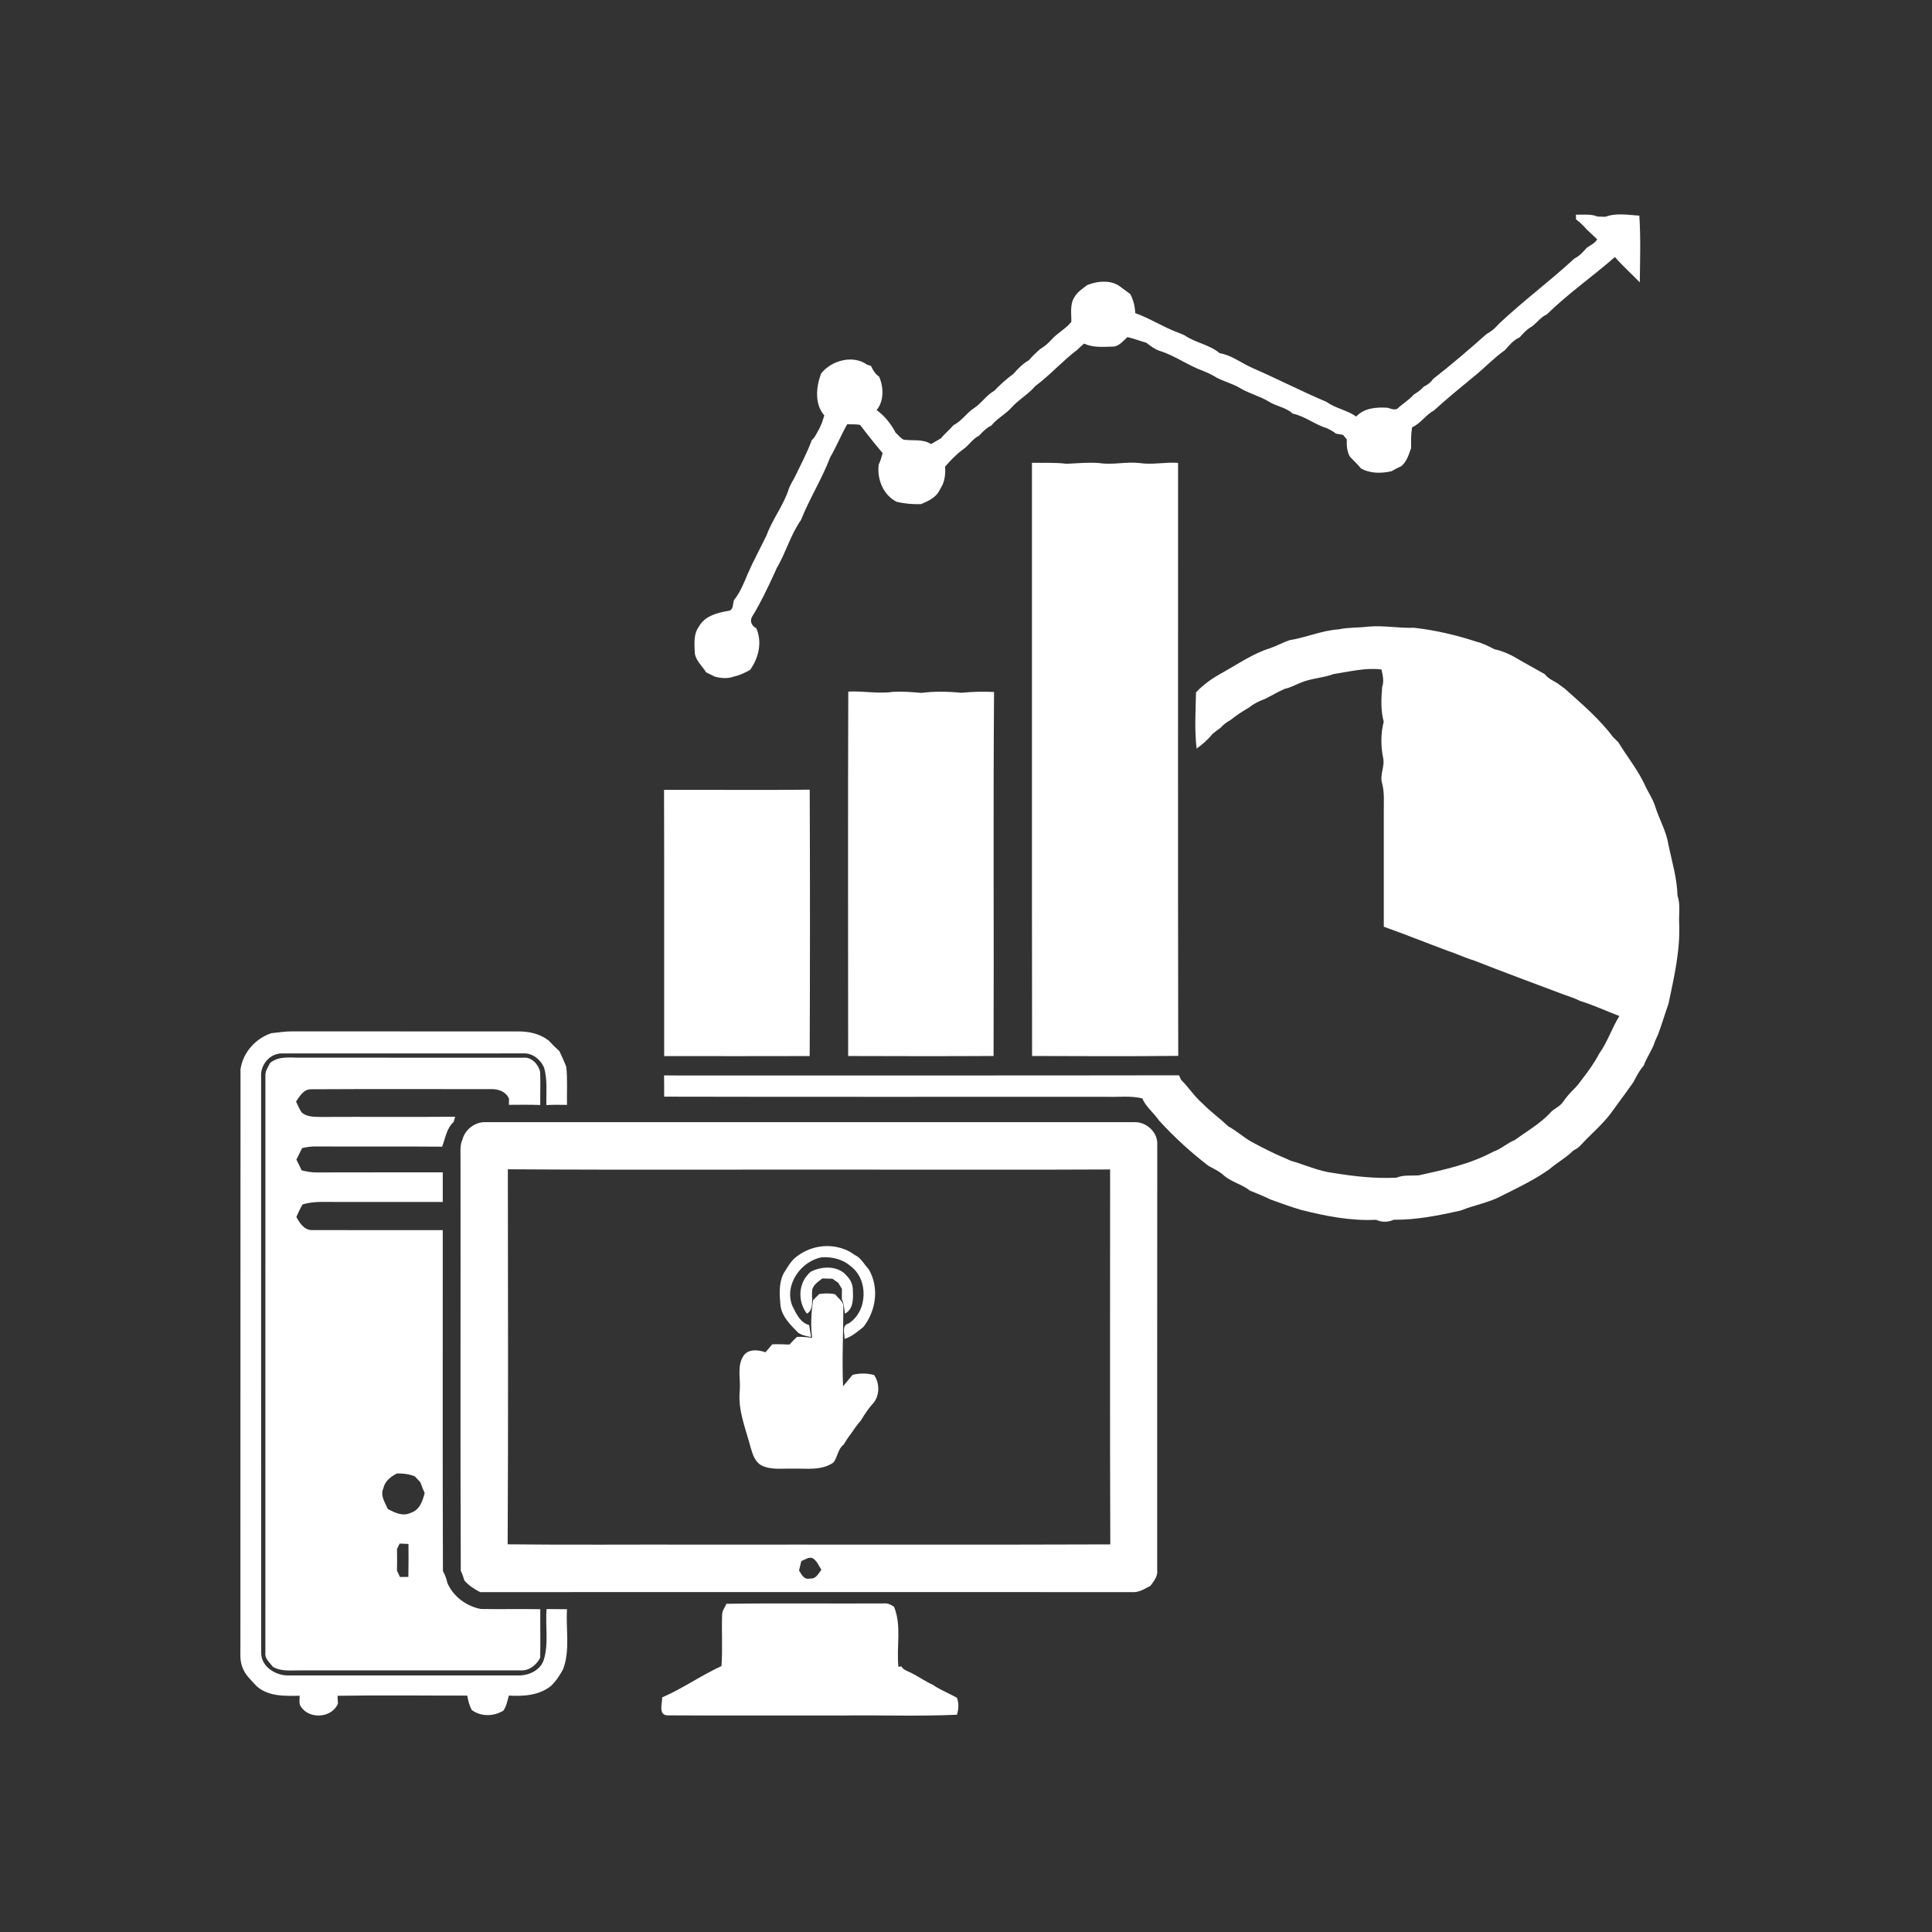 <?xml version="1.0" encoding="UTF-8" ?>
<!DOCTYPE svg PUBLIC "-//W3C//DTD SVG 1.1//EN" "http://www.w3.org/Graphics/SVG/1.1/DTD/svg11.dtd">
<svg width="768pt" height="768pt" viewBox="0 0 768 768" version="1.1" xmlns="http://www.w3.org/2000/svg">
<rect x="0" y="0" width="768" height="768" fill="#333333" stroke="none"/>
<g id="#fff">
</g>
<g id="#fff">
<path fill="#fff" opacity="1.00" d=" M 626.46 85.34 C 629.32 85.41 632.31 84.95 635.04 86.09 C 635.83 86.11 637.41 86.15 638.20 86.17 C 642.47 84.55 647.21 85.45 651.66 85.72 C 652.24 94.54 651.95 103.40 651.84 112.24 C 648.57 108.84 645.03 105.73 641.95 102.17 C 633.10 109.92 623.34 116.70 614.93 124.95 C 612.51 126.05 610.97 128.25 608.92 129.83 C 606.94 130.85 605.50 132.56 604.03 134.16 C 601.56 135.17 599.93 137.32 598.19 139.22 C 593.75 142.36 590.02 146.39 585.77 149.78 C 580.43 154.17 575.09 158.54 570.00 163.18 C 566.73 164.93 564.75 168.34 561.33 169.85 C 560.86 172.57 560.91 175.34 560.95 178.09 C 559.99 180.66 559.29 183.45 557.08 185.28 C 555.74 185.88 554.43 186.56 553.17 187.31 C 549.09 188.23 544.73 188.30 540.98 186.19 C 539.65 184.52 538.07 183.10 536.62 181.56 C 535.40 179.47 535.28 177.01 535.38 174.66 C 535.00 174.21 534.24 173.31 533.86 172.86 C 532.91 172.70 531.97 172.54 531.04 172.37 C 530.00 171.48 528.76 170.88 527.56 170.26 C 522.77 168.85 518.79 165.46 513.84 164.40 C 511.19 161.92 507.40 161.54 504.39 159.65 C 500.78 157.43 496.59 156.47 492.97 154.28 C 490.09 152.59 486.84 151.71 483.85 150.24 C 482.06 149.13 480.18 148.19 478.23 147.43 C 472.30 145.30 467.16 141.42 461.14 139.53 C 459.07 138.88 457.35 137.52 455.66 136.24 C 453.14 135.56 450.73 134.57 448.19 134.00 C 446.39 135.54 444.75 137.88 442.11 137.78 C 438.35 137.90 434.44 138.22 430.93 136.59 C 429.95 137.36 429.07 138.24 428.17 139.10 C 422.33 143.50 417.39 149.15 411.48 153.53 C 408.72 156.81 404.86 158.85 402.04 162.06 C 399.67 164.74 396.33 166.33 394.09 169.16 C 392.11 170.06 390.63 171.67 389.16 173.21 C 386.57 174.45 385.15 177.09 382.82 178.65 C 380.13 180.58 377.87 183.02 375.68 185.49 C 375.89 188.01 375.64 190.55 374.59 192.88 C 374.16 193.62 373.75 194.36 373.36 195.12 C 371.91 197.89 368.88 199.23 366.14 200.39 C 362.86 200.50 359.60 200.24 356.41 199.46 C 351.07 196.77 348.56 190.42 349.29 184.68 C 350.00 183.23 350.45 181.67 350.87 180.12 C 347.77 176.46 344.78 172.73 341.91 168.90 C 340.22 168.58 338.48 168.73 336.78 168.65 C 334.33 172.92 332.51 177.52 330.02 181.78 C 326.75 190.36 321.79 198.18 318.40 206.72 C 314.25 212.59 312.39 219.73 308.73 225.89 C 308.51 226.40 308.05 227.42 307.82 227.93 C 305.13 233.78 302.39 239.58 299.02 245.07 C 297.86 246.95 298.88 248.84 300.66 249.75 C 303.05 255.32 301.60 261.55 298.15 266.32 C 296.16 267.40 294.13 268.42 291.91 268.89 C 289.39 269.84 286.62 269.68 284.08 268.93 C 282.96 268.38 281.84 267.83 280.72 267.28 C 279.21 264.89 276.87 262.85 276.23 260.01 C 276.06 256.30 275.52 252.11 277.92 248.94 C 280.27 244.75 285.42 243.49 289.83 242.78 C 291.63 242.31 291.25 239.95 291.76 238.56 C 294.24 235.50 295.69 231.81 297.19 228.21 C 299.48 222.98 302.21 217.96 304.71 212.82 C 307.08 206.31 311.56 200.79 313.63 194.15 C 314.19 192.67 315.03 191.32 315.80 189.94 C 318.17 184.97 320.81 180.13 322.69 174.94 C 323.73 174.15 324.26 172.95 324.88 171.84 C 325.66 170.58 326.27 169.23 326.81 167.85 C 327.11 166.95 327.40 166.05 327.68 165.14 C 323.72 160.65 324.40 153.69 326.41 148.46 C 330.55 143.26 339.01 140.94 344.64 144.93 C 345.04 145.07 345.84 145.34 346.24 145.47 C 346.97 147.12 347.92 148.67 349.45 149.71 C 351.28 153.76 351.47 159.42 348.48 163.00 C 349.33 163.64 350.16 164.32 350.94 165.07 C 352.97 167.08 354.69 169.38 355.98 171.94 C 357.02 172.89 357.91 174.07 359.16 174.77 C 362.80 175.31 366.83 174.38 370.10 176.53 C 371.41 175.78 372.72 175.03 374.02 174.25 C 375.57 172.37 377.48 170.82 379.07 168.97 C 382.36 167.36 384.28 164.06 387.35 162.13 C 390.26 160.18 392.16 157.04 395.26 155.33 C 397.61 152.88 400.11 150.59 402.87 148.61 C 404.66 146.51 406.61 144.55 409.03 143.17 C 410.40 141.56 411.94 140.11 413.53 138.72 C 415.21 137.72 416.71 136.45 418.01 134.98 C 420.35 132.32 423.65 130.75 425.87 127.95 C 425.93 124.64 425.20 120.95 427.17 118.02 C 428.36 115.97 430.41 114.68 432.26 113.28 C 436.44 111.62 442.09 111.13 445.73 114.27 C 446.91 115.14 448.09 116.01 449.29 116.88 C 450.53 119.24 451.18 121.80 451.27 124.47 C 457.06 126.52 462.25 129.93 468.00 132.09 C 468.93 132.47 469.86 132.85 470.79 133.24 C 475.17 136.25 480.69 136.95 484.84 140.39 C 489.67 141.23 493.50 144.36 497.88 146.28 C 507.78 150.59 517.39 155.57 527.34 159.76 C 530.92 162.38 535.50 162.99 539.11 165.60 C 542.23 162.17 547.16 161.80 551.50 162.08 C 552.76 162.35 554.23 163.21 555.50 162.44 C 557.58 160.48 560.08 159.02 561.98 156.86 C 563.41 155.97 564.82 155.03 565.93 153.73 C 567.39 152.99 568.75 152.06 569.66 150.66 C 576.92 144.99 584.01 138.95 590.90 132.79 C 592.78 131.79 594.40 130.40 595.78 128.78 C 605.45 119.66 616.12 111.75 625.88 102.74 C 627.87 101.79 629.31 100.14 630.74 98.52 C 632.20 97.46 633.96 96.78 634.92 95.14 C 633.53 93.83 632.16 92.53 630.77 91.24 C 629.48 89.74 628.06 88.37 626.49 87.19 C 626.48 86.73 626.47 85.80 626.46 85.34 Z" />
<path fill="#fff" opacity="1.00" d=" M 410.22 183.97 C 414.80 184.05 419.40 183.79 423.96 184.36 C 428.31 184.18 432.67 183.71 437.04 184.08 C 442.36 184.90 447.69 183.44 453.04 184.07 C 458.11 184.85 463.19 183.60 468.30 184.00 C 468.34 262.58 468.20 341.15 468.37 419.72 C 449.00 419.94 429.63 419.83 410.27 419.77 C 410.16 341.17 410.27 262.57 410.22 183.97 Z" />
<path fill="#fff" opacity="1.00" d=" M 532.13 250.18 C 536.01 249.34 539.99 249.60 543.92 249.09 C 549.98 248.55 555.99 249.76 562.05 249.55 C 570.47 250.47 578.75 252.42 586.82 255.05 C 589.39 255.69 591.76 256.88 594.10 258.11 C 596.59 258.57 598.90 259.60 601.16 260.69 C 605.42 263.19 609.77 265.53 614.06 267.98 C 615.37 269.70 617.37 270.58 619.19 271.65 C 620.12 272.39 621.09 273.09 622.07 273.79 C 628.72 279.77 635.73 285.66 641.11 292.88 C 641.84 293.61 642.59 294.35 643.33 295.09 C 646.78 300.79 651.09 306.03 653.88 312.09 C 655.11 314.88 656.94 317.39 657.88 320.31 C 659.48 325.55 662.39 330.32 663.22 335.80 C 664.63 342.50 666.66 349.14 666.83 356.04 C 668.08 359.56 667.30 363.36 667.50 367.02 C 667.95 377.86 665.47 388.49 663.25 399.02 C 662.87 400.08 662.51 401.14 662.16 402.21 C 661.16 405.21 660.22 408.24 659.10 411.21 C 658.69 412.09 658.29 412.98 657.90 413.88 C 656.89 417.33 654.58 420.22 653.39 423.62 C 651.67 425.54 650.52 427.85 649.33 430.12 C 646.69 433.97 643.82 437.66 641.13 441.47 C 637.50 446.67 632.53 450.65 628.28 455.31 C 627.49 456.27 626.36 456.82 625.32 457.44 C 622.49 460.29 618.87 462.19 615.85 464.84 C 609.99 468.96 603.55 472.06 597.15 475.24 C 591.99 478.08 586.12 478.99 580.70 481.19 C 571.95 483.17 563.02 484.96 554.01 484.87 C 551.77 485.89 549.27 485.94 547.04 484.89 C 536.95 485.38 526.98 483.43 517.25 480.96 C 513.17 479.79 509.19 478.29 505.19 476.87 C 502.47 475.55 499.67 474.42 496.86 473.30 C 493.60 470.65 489.18 469.85 486.12 466.92 C 484.42 465.46 482.36 464.54 480.42 463.47 C 473.33 458.05 466.74 451.99 460.72 445.41 C 458.65 442.36 455.55 440.06 454.07 436.63 C 449.48 435.48 444.69 436.16 440.01 436.00 C 381.35 435.97 322.68 436.08 264.01 435.94 C 264.03 433.13 264.02 430.31 263.97 427.51 C 332.21 427.47 400.45 427.58 468.69 427.45 C 468.90 427.91 469.32 428.82 469.52 429.28 C 472.59 432.30 474.89 436.00 478.19 438.81 C 481.31 442.02 484.99 444.61 488.21 447.71 C 491.42 449.43 494.11 451.92 497.24 453.74 C 499.87 455.18 502.53 456.58 505.24 457.87 C 507.78 459.15 510.45 460.16 513.02 461.39 C 518.72 463.00 524.17 465.58 530.10 466.28 C 538.36 467.65 546.70 468.54 555.09 468.15 C 557.92 466.97 561.02 467.44 564.00 467.22 C 574.09 464.99 584.45 462.75 593.64 457.80 C 596.74 456.75 599.12 454.39 602.13 453.20 C 606.91 449.70 612.15 446.75 616.24 442.38 C 617.65 440.66 619.97 439.99 621.24 438.15 C 622.59 436.22 624.08 434.39 625.81 432.78 C 626.94 431.64 627.94 430.38 628.87 429.06 C 631.42 425.81 633.81 422.43 635.75 418.76 C 639.04 414.19 640.74 408.68 643.72 403.89 C 638.48 401.90 633.42 399.50 628.05 397.87 C 625.54 396.56 622.80 395.83 620.18 394.81 C 608.84 390.52 597.42 386.34 586.12 381.87 C 583.66 381.12 581.27 380.17 578.89 379.21 C 577.87 378.78 576.83 378.40 575.79 378.07 C 567.20 374.89 558.71 371.44 550.08 368.38 C 550.06 353.26 550.08 338.15 550.08 323.05 C 550.03 319.11 550.43 315.11 549.38 311.27 C 548.42 307.88 550.60 304.57 549.80 301.20 C 548.87 296.50 548.85 291.54 550.05 286.89 C 548.82 282.40 549.05 277.66 549.43 273.08 C 550.26 270.78 549.65 268.41 549.16 266.12 C 542.69 265.33 536.41 267.01 530.07 267.96 C 525.68 269.61 520.85 269.63 516.57 271.58 C 514.66 272.37 512.84 273.38 510.81 273.79 C 508.05 274.96 505.49 276.53 502.81 277.85 C 500.58 278.68 498.41 279.69 496.57 281.22 C 493.96 282.72 491.44 284.37 489.10 286.26 C 487.60 287.03 486.30 288.09 485.17 289.32 C 484.03 290.11 482.94 290.95 481.90 291.84 C 480.13 294.07 477.96 295.92 475.67 297.57 C 474.80 290.20 475.26 282.64 475.44 275.22 C 478.47 271.97 482.26 269.38 486.16 267.28 C 492.27 263.86 498.12 259.78 504.86 257.68 C 507.48 256.78 509.91 255.43 512.52 254.50 C 519.15 253.47 525.39 250.62 532.13 250.18 Z" />
<path fill="#fff" opacity="1.00" d=" M 337.20 274.92 C 343.16 274.60 349.10 275.90 355.02 275.01 C 358.74 274.81 362.47 275.10 366.18 275.44 C 371.47 274.77 376.83 274.86 382.13 275.39 C 386.46 274.96 390.80 274.87 395.15 275.07 C 394.78 323.30 395.14 371.54 394.96 419.77 C 375.69 419.88 356.42 419.85 337.15 419.78 C 337.15 371.50 337.04 323.20 337.20 274.92 Z" />
<path fill="#fff" opacity="1.00" d=" M 263.97 313.99 C 283.27 313.91 302.57 314.12 321.87 313.91 C 322.02 349.20 322.01 384.51 321.86 419.80 C 302.58 419.85 283.30 419.84 264.02 419.81 C 263.98 384.54 264.08 349.26 263.97 313.99 Z" />
<path fill="#fff" opacity="1.00" d=" M 107.89 410.70 C 110.58 410.45 113.27 409.98 115.99 409.99 C 145.98 410.02 175.98 409.98 205.98 410.01 C 210.32 409.98 214.67 410.93 218.14 413.66 C 219.48 415.13 220.90 416.52 222.38 417.85 C 223.31 419.92 224.31 421.96 225.11 424.10 C 225.64 429.11 225.28 434.17 225.39 439.21 C 222.66 439.15 219.93 439.14 217.20 439.28 C 217.06 434.27 217.71 429.14 216.23 424.27 C 214.85 421.16 211.67 418.59 208.14 418.74 C 176.08 418.78 144.01 418.76 111.95 418.75 C 107.20 418.79 103.47 423.31 103.80 427.96 C 103.83 504.34 103.76 580.71 103.83 657.09 C 103.85 662.75 109.90 666.26 115.05 666.01 C 145.37 665.99 175.69 665.99 206.01 666.01 C 210.23 666.11 215.00 663.91 216.23 659.58 C 218.16 653.11 216.71 646.25 217.27 639.62 C 219.98 639.63 222.69 639.65 225.40 639.69 C 224.87 647.63 226.72 655.96 223.82 663.59 C 222.50 665.99 221.00 668.30 219.01 670.20 C 214.26 673.98 208.10 674.36 202.27 674.02 C 201.71 676.06 201.34 678.29 200.07 680.04 C 196.19 682.33 191.32 682.47 187.59 679.80 C 186.55 678.03 186.11 676.02 185.75 674.03 C 168.55 674.05 151.35 673.82 134.16 674.10 C 134.20 674.87 134.29 676.42 134.33 677.20 C 131.99 682.98 122.94 683.58 119.63 678.44 C 118.68 677.17 119.18 675.51 119.12 674.08 C 113.19 674.18 106.70 674.47 101.96 670.24 C 99.93 667.93 97.44 665.84 96.39 662.86 C 95.24 660.03 95.61 656.95 95.57 653.99 C 95.61 577.67 95.54 501.36 95.61 425.05 C 96.56 418.42 101.53 412.81 107.89 410.70 Z" />
<path fill="#fff" opacity="1.00" d=" M 107.41 422.49 C 111.02 419.58 115.70 420.54 119.98 420.44 C 149.35 420.45 178.73 420.42 208.11 420.45 C 211.33 420.12 214.06 423.13 214.70 426.06 C 214.91 430.45 214.69 434.85 214.77 439.25 C 210.61 439.12 206.45 439.14 202.30 439.19 C 202.31 438.58 202.33 437.37 202.34 436.76 C 201.10 433.87 197.98 432.81 195.03 432.95 C 171.30 432.96 147.57 432.86 123.84 433.00 C 120.77 432.85 119.18 435.70 117.68 437.88 C 118.41 439.32 118.97 440.86 119.89 442.20 C 121.80 443.90 124.57 443.97 126.99 444.01 C 144.97 443.91 162.94 444.07 180.92 443.93 C 180.78 444.44 180.49 445.45 180.35 445.96 C 177.52 448.51 177.05 452.43 175.75 455.82 C 159.17 455.68 142.59 455.82 126.00 455.74 C 124.01 455.67 122.03 455.92 120.10 456.38 C 119.33 457.89 118.58 459.42 117.82 460.95 C 118.54 462.36 119.24 463.79 119.90 465.24 C 121.90 465.71 123.94 466.11 126.01 466.06 C 142.68 466.00 159.34 466.05 176.00 466.03 C 176.00 469.95 176.00 473.88 176.00 477.80 C 162.34 477.80 148.68 477.80 135.02 477.80 C 130.09 477.89 125.05 477.29 120.27 478.80 C 119.32 480.39 118.53 482.06 117.81 483.77 C 119.06 486.11 120.94 488.97 123.91 488.98 C 141.27 489.03 158.64 488.98 176.00 489.00 C 176.05 534.17 175.90 579.34 176.07 624.51 C 176.90 626.00 177.48 627.61 177.85 629.28 C 180.20 634.66 185.39 638.49 191.09 639.59 C 198.98 639.75 206.88 639.53 214.78 639.69 C 214.72 646.12 214.88 652.56 214.73 658.99 C 213.28 661.81 210.38 664.21 207.03 664.00 C 177.70 664.02 148.37 663.99 119.04 664.01 C 115.49 663.97 111.71 664.49 108.50 662.61 C 107.24 660.90 105.18 659.37 105.49 657.01 C 105.52 580.63 105.50 504.26 105.50 427.88 C 105.31 425.86 106.53 424.19 107.41 422.49 M 152.42 591.53 C 151.03 594.44 153.04 597.26 154.17 599.86 C 156.93 601.31 160.10 602.90 163.21 601.40 C 166.76 600.35 168.00 596.71 168.81 593.50 C 168.16 592.08 167.60 590.64 167.08 589.19 C 166.34 588.42 165.62 587.65 164.90 586.88 C 162.65 585.93 160.22 585.70 157.80 585.71 C 155.39 586.96 153.03 588.71 152.42 591.53 M 157.82 615.73 C 157.86 618.59 157.86 621.46 157.81 624.34 C 158.20 625.17 158.59 626.01 158.97 626.87 C 159.81 626.86 161.49 626.85 162.33 626.84 C 162.42 622.48 162.41 618.11 162.37 613.75 C 161.49 613.71 159.74 613.63 158.87 613.59 C 158.61 614.12 158.09 615.19 157.82 615.73 Z" />
<path fill="#fff" opacity="1.00" d=" M 183.85 452.89 C 184.93 448.94 188.86 445.94 192.98 446.07 C 279.03 446.09 365.08 446.08 451.13 446.08 C 455.83 446.00 460.33 450.21 460.03 455.03 C 459.97 511.38 460.02 567.74 460.00 624.10 C 460.32 626.57 458.70 628.49 457.35 630.35 C 455.09 631.55 452.76 633.10 450.08 632.89 C 363.67 632.87 277.27 632.85 190.87 632.89 C 188.53 631.72 186.34 630.27 184.62 628.29 C 184.20 626.96 183.76 625.63 183.17 624.38 C 182.93 569.91 183.15 515.43 183.06 460.95 C 183.13 458.25 182.69 455.42 183.85 452.89 M 201.88 464.81 C 201.92 514.50 202.07 564.20 201.80 613.89 C 226.88 614.17 251.96 613.93 277.04 614.01 C 331.81 613.95 386.59 614.13 441.36 613.92 C 441.17 564.24 441.30 514.56 441.29 464.88 C 412.18 465.04 383.06 464.89 353.94 464.95 C 303.25 464.85 252.56 465.13 201.88 464.81 M 318.54 620.53 C 318.24 621.78 317.94 623.03 317.63 624.29 C 318.64 625.92 319.69 628.18 322.05 627.47 C 324.35 627.78 325.31 625.48 326.52 624.01 C 325.53 622.50 324.83 620.71 323.36 619.60 C 321.72 618.53 320.08 620.02 318.54 620.53 Z" />
<path fill="#fff" opacity="1.00" d=" M 317.13 499.17 C 323.16 494.74 331.39 494.02 337.98 497.68 C 339.00 498.40 340.07 499.06 341.16 499.68 C 342.80 501.08 343.86 502.97 345.32 504.54 C 349.58 511.78 348.28 521.00 343.22 527.48 C 340.89 529.31 338.63 531.36 335.73 532.23 C 335.82 530.10 334.43 526.90 337.30 526.11 C 345.01 521.34 345.34 508.41 337.97 503.20 C 334.95 500.54 330.79 499.61 326.86 499.77 C 318.42 501.15 311.62 510.78 314.96 519.09 C 316.46 522.11 318.08 525.81 321.66 526.73 C 321.93 528.30 322.18 529.88 322.42 531.47 C 320.63 531.16 318.80 530.84 317.28 529.78 C 314.32 526.73 310.93 523.54 310.27 519.12 C 309.87 514.91 309.51 510.34 311.38 506.41 C 313.02 503.81 314.50 500.92 317.13 499.17 Z" />
<path fill="#fff" opacity="1.00" d=" M 322.29 505.53 C 326.78 503.19 333.36 503.01 336.74 507.33 C 338.21 508.79 339.05 510.81 339.02 512.90 C 339.17 516.23 339.32 520.39 335.86 522.20 C 335.62 520.23 335.49 518.24 334.64 516.43 C 334.65 515.07 334.66 513.71 334.68 512.36 C 334.19 511.54 333.70 510.74 333.22 509.93 C 332.44 509.40 331.67 508.86 330.90 508.32 C 329.57 508.27 328.24 508.23 326.91 508.20 C 325.30 509.45 323.45 510.56 322.87 512.66 C 322.44 515.71 323.89 520.44 320.76 522.21 C 316.89 517.18 317.33 509.67 322.29 505.53 Z" />
<path fill="#fff" opacity="1.00" d=" M 325.66 514.40 C 327.78 514.07 329.94 514.03 332.05 514.52 C 333.05 516.01 334.94 517.06 335.25 518.92 C 335.25 529.62 334.67 540.35 335.13 551.08 C 336.34 549.52 337.68 548.07 338.91 546.54 C 341.71 545.80 344.64 545.84 347.44 546.58 C 349.66 549.70 349.72 554.27 347.46 557.40 C 345.45 559.58 343.76 562.03 342.27 564.60 C 340.77 566.28 339.49 568.14 338.21 570.00 C 337.16 571.36 336.22 572.82 335.32 574.30 C 333.01 576.06 332.99 579.21 331.31 581.38 C 326.50 584.73 320.45 583.67 314.96 583.81 C 310.82 583.70 306.43 584.42 302.59 582.47 C 300.07 581.02 299.21 578.13 298.43 575.53 C 296.50 568.13 293.32 560.81 294.05 552.99 C 294.51 548.32 292.82 543.08 295.57 538.91 C 297.52 536.13 301.47 536.54 304.28 537.55 C 305.19 536.51 306.10 535.46 306.98 534.40 C 309.26 534.24 311.55 534.44 313.84 534.48 C 314.80 533.41 315.77 532.34 316.88 531.41 C 318.87 531.38 320.85 531.52 322.83 531.81 C 322.19 526.80 322.46 521.74 323.25 516.77 C 324.06 515.99 324.86 515.20 325.66 514.40 Z" />
<path fill="#fff" opacity="1.00" d=" M 288.77 637.53 C 309.50 637.23 330.24 637.51 350.98 637.39 C 352.61 637.17 354.10 637.79 355.40 638.72 C 358.48 646.29 356.31 654.66 357.12 662.60 C 357.41 662.55 357.99 662.45 358.28 662.40 C 359.22 664.02 361.17 664.37 362.71 665.25 C 365.49 666.71 368.08 668.52 370.96 669.81 C 373.16 671.39 375.68 672.42 378.06 673.67 C 378.64 673.97 379.80 674.57 380.38 674.87 C 381.26 677.06 381.07 679.40 380.40 681.63 C 365.31 682.33 350.17 681.74 335.06 681.94 C 311.75 681.90 288.43 682.02 265.13 681.88 C 261.64 681.54 263.30 677.06 263.22 674.74 C 271.38 671.21 278.72 665.99 286.80 662.28 C 287.27 655.50 286.81 648.70 287.05 641.92 C 287.03 640.28 288.17 638.97 288.77 637.53 Z" />
</g>
</svg>
